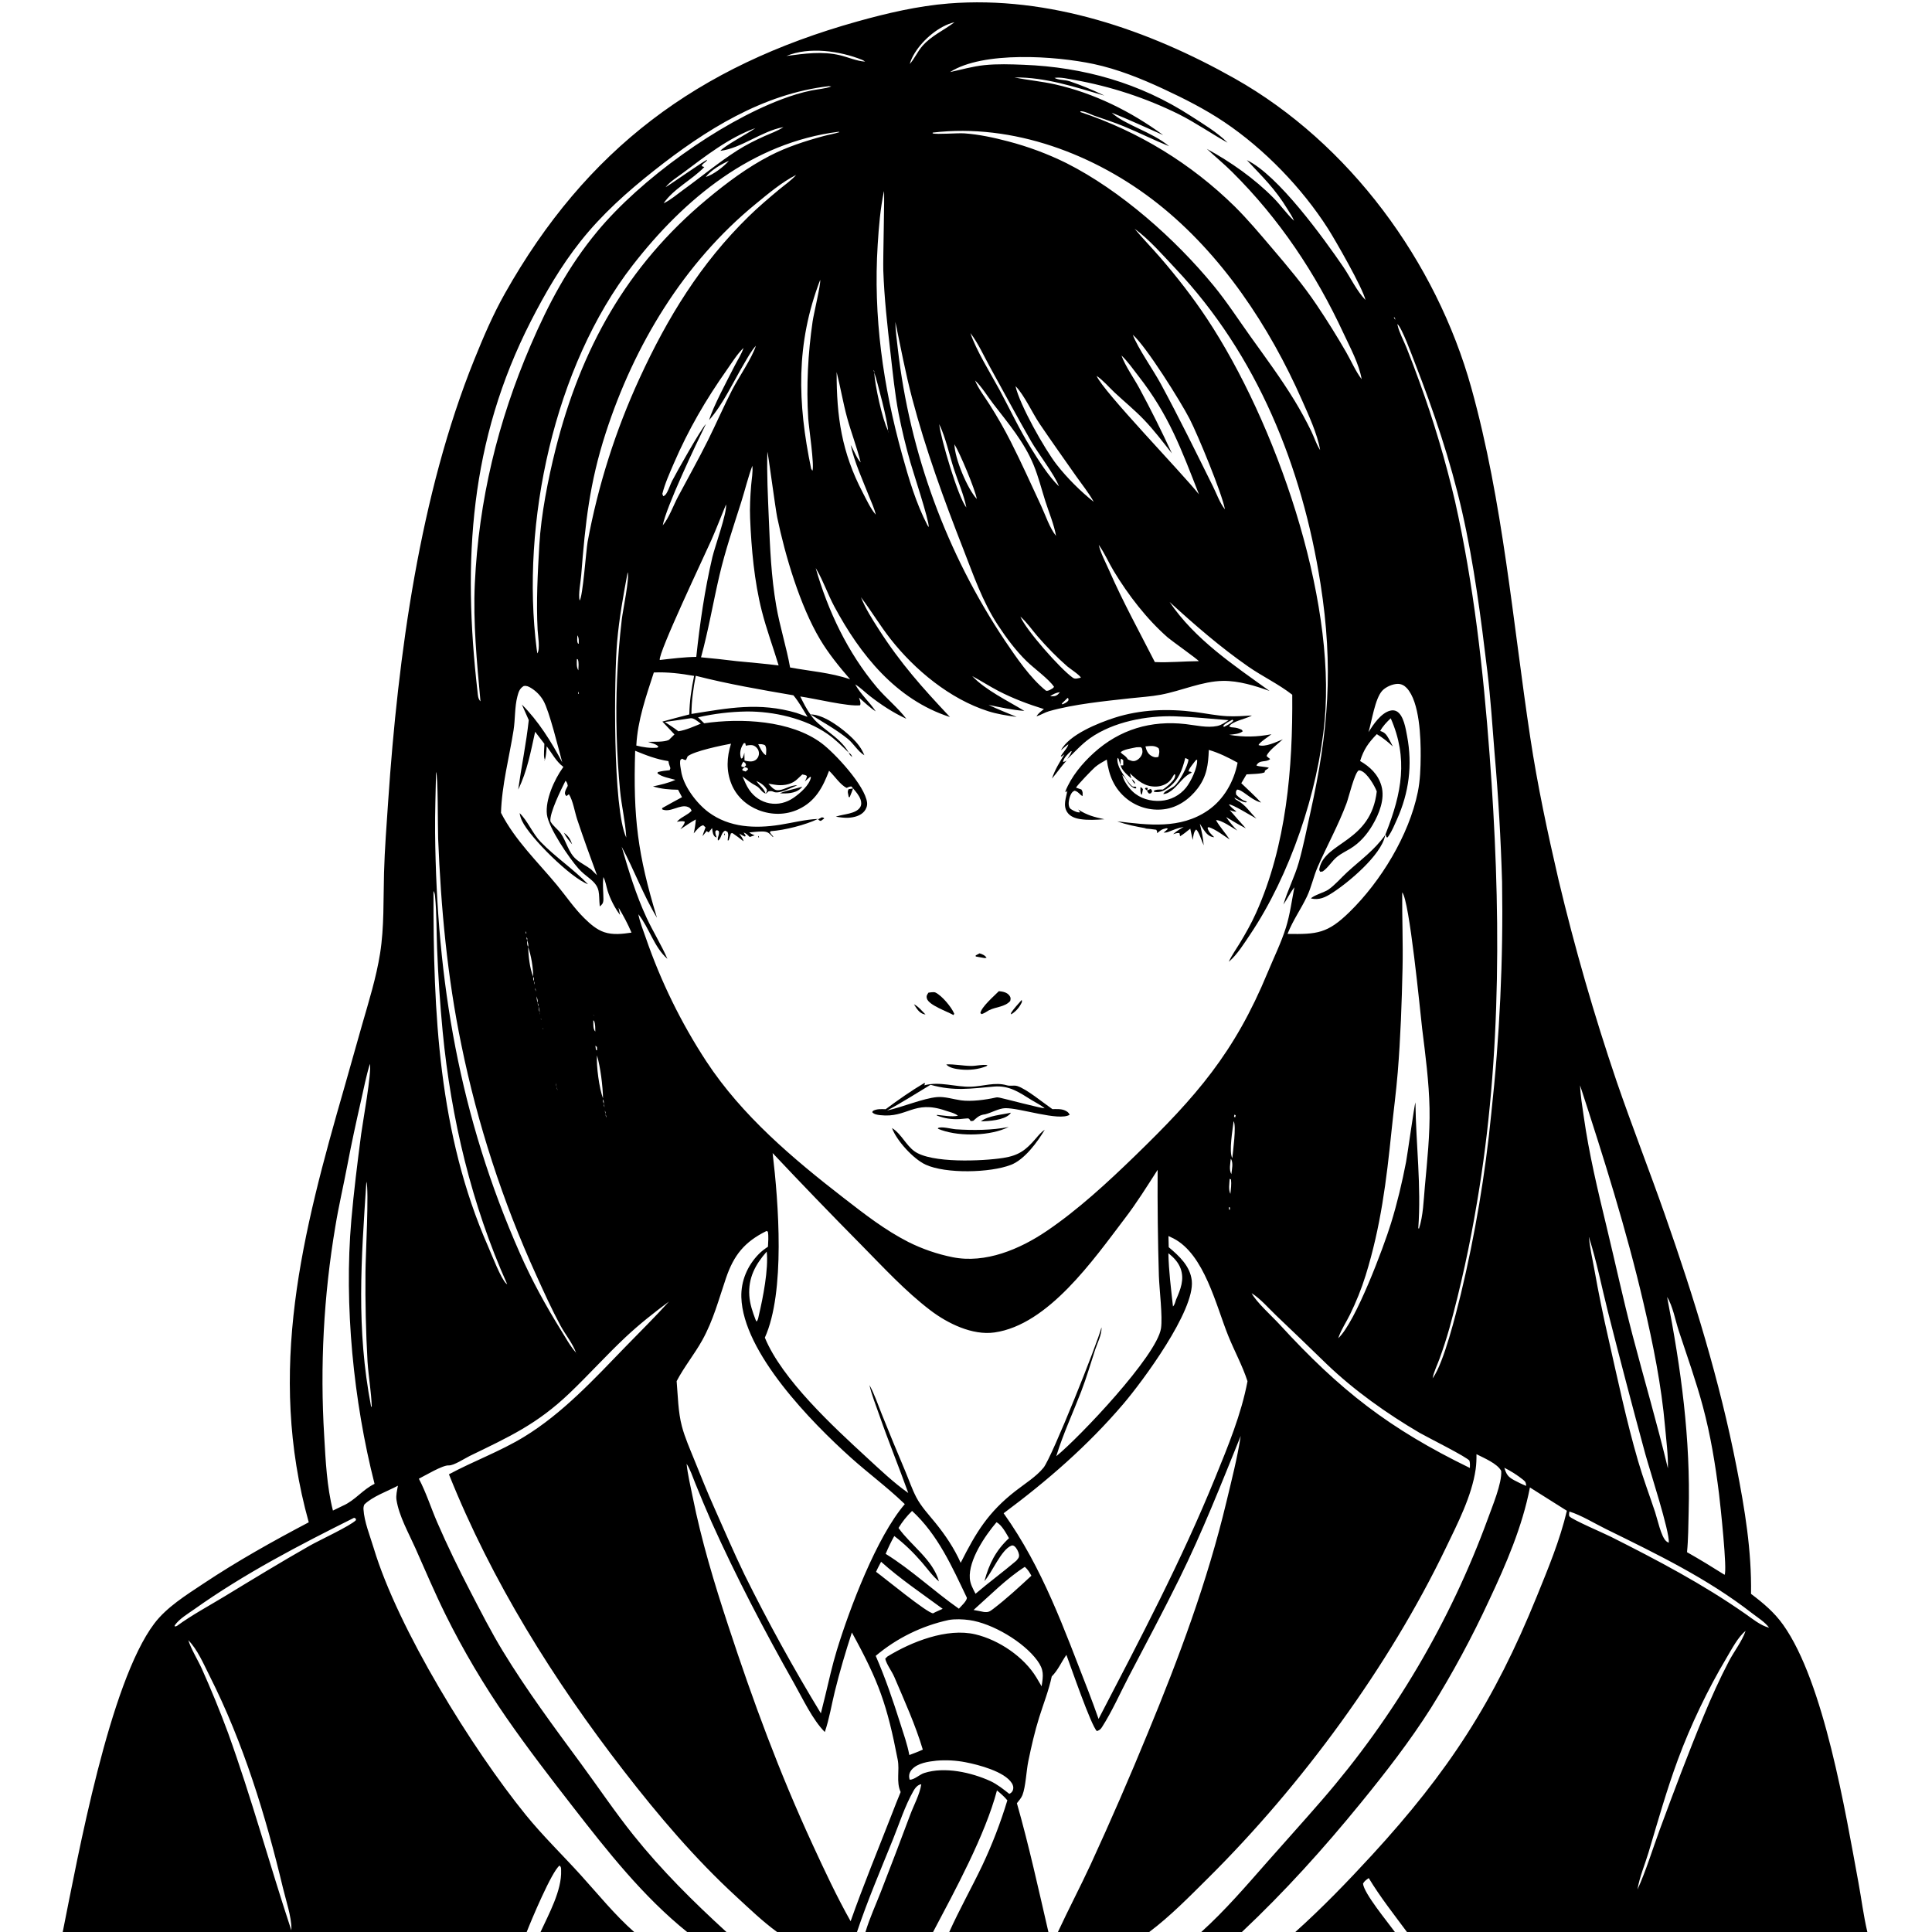 <?xml version="1.0" encoding="utf-8" ?><svg xmlns="http://www.w3.org/2000/svg" xmlns:xlink="http://www.w3.org/1999/xlink" width="1024" height="1024" viewBox="0 0 1024 1024"><path fill="white" d="M0 0L0 1024L1024 1024L1024 0L0 0Z"/><path d="M33.247 1024C41.452 983.054 58.061 891.908 81.771 860.523C88.362 851.799 98.707 845.416 107.714 839.414C125.579 827.508 144.651 816.838 163.642 806.851C141.246 726.511 160.245 653.579 182.652 575.873L191.889 543.231C195.479 530.754 199.39 518.258 201.44 505.407C203.685 491.331 203.14 476.846 203.54 462.63C203.897 449.93 204.891 437.176 205.751 424.5C210.962 347.652 222.488 262.104 251.4 190.552C256.228 178.605 261.232 166.867 267.56 155.625C310.739 78.915 369.779 35.036 454.372 11.388C470.037 7.008 486.562 3.138 502.814 1.848C555.935 -2.371 608.775 15.863 654.423 41.613C715.229 75.914 761.226 138.647 779.837 205.593C796.647 266.059 801.735 329.18 811.094 391.076C814.903 416.263 820.27 441.366 826.018 466.177C834.622 502.309 844.911 538.02 856.851 573.191C864.981 596.845 874.121 620.165 882.41 643.764C897.787 687.546 911.49 731.905 920.404 777.497C924.786 799.904 928.434 821.86 928.081 844.78C934.548 849.658 940.355 854.505 945.102 861.169C966.82 891.658 978.133 960.562 984.992 997.688C986.601 1006.39 987.696 1015.4 989.738 1024L745.719 1024C738.726 1014.57 731.544 1005.48 725.46 995.417C724.228 996.297 723.182 996.963 722.431 998.326C722.816 1003.44 735.632 1018.88 739.315 1024L686.542 1024C700.703 1011.32 714.314 997.224 727.165 983.235C767.691 939.12 791.915 901.862 814.466 846.309C820.581 831.246 826.706 816.602 830.483 800.742L810.893 788.385C806.883 809.043 798.274 829.041 789.351 847.987C780.257 867.688 769.943 886.802 758.469 905.218C747.219 922.957 734.48 939.361 721.225 955.621C701.448 979.883 681.043 1002.5 658.233 1024L636.695 1024C649.412 1012.52 660.505 999.543 671.808 986.71C681.407 975.812 691.162 965.063 700.667 954.078C738.812 910.109 768.617 859.551 788.618 804.886C790.857 798.588 796.154 786.153 795.674 779.612C793.632 775.677 786.387 772.72 782.562 770.755C782.586 773.426 782.51 776.095 782.128 778.742C780.07 793.025 772.496 807.591 766.295 820.496C736.071 883.393 689.84 946.283 640.295 995.445C630.371 1005.29 620.324 1015.59 609.127 1024L560.72 1024C566.342 1011.9 572.56 1000.1 578.161 988.001C588.697 965.079 598.756 941.941 608.333 918.603C624.922 878.477 639.912 838.311 650.032 796.003C652.811 784.384 655.782 772.897 657.61 761.074C647.278 786.551 637.249 812.071 625.071 836.756C616.517 854.093 607.382 871.181 598.421 888.313C593.78 897.185 589.446 907.06 584.044 915.465C583.285 916.646 582.667 917.069 581.369 917.51C578.335 914.8 567.289 882.604 565.212 877.112C562.465 881.023 560.884 885.081 557.441 888.56C555.904 895.863 553.042 903.066 550.807 910.196C548.417 917.821 546.64 925.647 545.026 933.469C543.959 938.644 543.659 947.002 541.907 951.449C541.298 952.995 539.992 954.45 538.98 955.749C545.366 978.159 550.42 1001.3 555.68 1024L503.127 1024C508.5 1012.04 514.965 1000.62 520.605 988.791C525.886 977.609 530.336 966.052 533.917 954.215C532.241 952.202 530.417 950.616 528.41 948.96C522.181 972.629 506.109 1002.12 494.551 1024L458.715 1024C460.888 1016.71 464.264 1009.41 467.025 1002.29C472.251 988.875 477.378 975.42 482.407 961.929C484.298 956.835 487.51 951.042 488.293 945.713C487.83 945.779 487.642 945.777 487.175 946.012C485.747 946.729 484.871 947.958 484.102 949.31C479.618 957.199 476.646 966.598 473.226 975.054C466.7 991.189 459.737 1007.5 454.217 1024L411.872 1024C404.202 1018.41 397.298 1011.74 390.322 1005.32C368.185 984.96 349.085 962.436 330.695 938.695C293.464 890.632 260.576 837.996 237.943 781.413C251.026 774.379 264.832 769.406 277.641 761.629C298.124 749.193 315.081 730.77 331.622 713.691C339.29 705.774 347.203 698.043 354.573 689.846C346.613 695.747 338.751 701.966 331.523 708.753C321.379 718.28 312.043 728.681 301.973 738.308C284.633 754.886 269.933 761.501 248.959 771.691C246.286 772.99 240.456 776.876 237.782 776.699C234.642 776.49 225.174 782.157 222.004 783.753C225.864 791.04 228.418 799.216 231.706 806.802C237.099 819.248 243.139 831.666 249.392 843.705C254.835 854.183 260.309 864.932 266.441 875.012C279.081 895.791 293.49 915.177 307.885 934.73C317.165 947.336 325.969 960.456 335.75 972.667C350.759 991.404 367.348 1007.82 385.02 1024L364.198 1024C340.864 1005.24 321.989 981.24 303.713 957.74C291.586 942.147 279.636 926.621 268.381 910.378C256.501 893.232 245.45 874.591 236.203 855.9C230.44 844.254 225.401 832.344 220.129 820.482C216.584 812.507 211.51 803.636 210.147 794.983C209.768 792.579 210.482 789.826 210.913 787.45C205.413 790.388 197.503 793.105 193.108 797.428C192.726 798.311 192.605 799.024 192.658 799.975C193.024 806.519 196.171 814.206 198.073 820.537C210.926 863.332 250.311 926.991 278.659 961.914C287.699 973.051 298.125 983.149 307.77 993.786C316.935 1003.89 325.898 1015 336.125 1024L286.493 1024C290.854 1014.52 297.812 1001.96 297.404 991.361C297.355 990.095 297.514 989.67 296.569 988.791C292.462 991.843 281.545 1017.85 279.158 1024L33.247 1024ZM506.5 11.5L505.909 11.777C497.716 13.698 489.285 20.955 484.908 27.991C483.728 29.887 482.785 31.763 482.194 33.931L482.002 34.498L482.194 33.931C484.757 31.067 486.335 27.267 488.918 24.334C493.649 18.963 499.949 16.219 505.552 12.048L505.909 11.777L506.5 11.5L507.498 11.002L506.5 11.5ZM416.811 29.665L416.341 29.858L416.811 29.665C426.296 28.423 435.838 27.037 445.294 29.307C449.5 30.317 454.281 32.435 458.524 32.655L459.877 33.214L460.498 33.498L459.877 33.214L458.524 32.655C458.001 32.251 457.498 31.94 456.882 31.695C445.083 26.991 428.89 24.645 416.811 29.665ZM481.5 36L480.787 38.132L480.622 38.637L480.787 38.132L481.5 36L481.997 35.002L481.5 36ZM503.547 38.198L502.772 38.626L501.732 39.13L501.502 39.395L501.732 39.13L502.772 38.626L503.547 38.198C509.657 36.896 515.475 35.174 521.735 34.527C528.641 33.813 535.582 34.066 542.505 34.332C574.303 35.553 604.294 44.03 631.124 61.438C637.651 65.672 645.171 70.089 650.655 75.643C641.926 70.771 633.729 65.034 624.778 60.532C607.236 51.871 588.553 45.744 569.289 42.333C566.005 41.766 562.2 40.79 558.891 41.281C561.029 42.535 564.352 42.224 566.803 43.034C572.839 45.064 578.74 47.473 584.473 50.246L585.319 50.667C569.712 46.137 554.151 40.857 537.715 41.046C544.778 42.5 552.032 43.11 559.066 44.689C579.877 49.36 599.344 59.006 616.491 71.581C607.409 67.633 598.422 63.379 589.22 59.724C595.974 66.113 610.569 69.871 619.638 77.498C611.555 74.223 603.753 70.315 595.697 66.973C590.501 64.818 585.14 63.151 579.843 61.27C577.681 60.502 574.801 58.821 572.536 58.98L572.762 59.441C603.428 69.664 631.353 86.757 654.407 109.417C661.382 116.333 667.74 123.928 674.105 131.402C682.553 141.324 690.713 150.937 697.978 161.784C703.434 169.889 708.605 178.182 713.483 186.648C716.128 191.227 718.513 196.835 721.706 200.987L721.997 201.498L721.706 200.987C720.327 192.831 715.607 184.241 712.121 176.725C697.339 144.856 678.11 116.012 653.097 91.18C648.784 86.898 644.096 83.031 639.637 78.905C652.303 85.801 664.931 94.68 675.073 104.988C678.742 108.718 681.775 113.056 685.528 116.69L685.86 117.005L686.515 117.984L687.152 118.715L687.391 118.998L687.152 118.715L686.515 117.984L685.86 117.005C685.048 114.885 683.58 112.815 682.394 110.861C675.86 100.097 669.251 93.811 660.854 84.87C677.381 92.733 701.53 126.233 711.916 141.38C715.694 146.889 719.083 154.261 723.722 158.98L724.116 159.717L724.637 160.78L724.911 160.998L724.637 160.78L724.116 159.717L723.722 158.98C722.302 152.657 707.735 127.243 703.816 121.111C690.069 99.597 670.124 78.95 648.907 64.702C638.669 57.827 627.675 52.272 616.512 47.079C604.784 41.622 592.382 36.644 579.706 33.934C559.436 29.602 520.939 27.002 503.547 38.198ZM417.5 66.5L415.517 67.214L415.22 67.389C415.071 67.415 414.921 67.439 414.772 67.467C403.618 69.612 392.643 78.655 381.824 79.944C383.655 77.482 396.795 70.479 400.394 67.893C386.468 72.881 373.879 82.747 362.143 91.528C359.181 93.745 355.023 96.307 352.753 99.238L352.398 99.581L351.548 100.181L352.398 99.581L352.753 99.238C356.068 97.276 373.496 84.979 374.839 84.672C374.148 86.255 372.308 86.431 371.904 88.036L373.295 88.547C366.88 95.224 356.964 100.067 351.718 107.757L351.418 108.091L350.813 108.618L350.328 109.085L350.002 109.39L350.328 109.085L350.813 108.618L351.418 108.091L351.718 107.757C355.309 106.1 358.782 103.052 362.001 100.731C371.578 93.829 380.883 86.049 390.815 79.716C395.387 76.801 400.288 74.355 405.23 72.134C408.513 70.658 412.233 69.395 415.22 67.389L415.517 67.214L417.5 66.5L418.366 66.212L417.5 66.5ZM386.756 84.821L386.339 85.247C382.423 86.896 376.6 90.338 374.067 93.803L373.555 93.998L374.067 93.803C378.099 92.608 383.564 88.363 386.339 85.247L386.756 84.821L387.498 84.6L386.756 84.821ZM423.256 91.317L422.806 92.199L421.967 92.704C414.293 96.614 407.17 102.659 400.525 108.097C362.353 139.332 336.102 182.955 321.021 229.571C312.451 256.064 310.198 277.341 308.049 304.874C307.762 308.545 306.42 314.937 307.213 318.304C308.88 316.542 310.645 291.712 311.449 287.196C317 257.267 326.251 228.144 338.987 200.498C353.796 168.316 371.365 139.607 396.803 114.743C401.969 109.693 407.476 105.013 413.026 100.395C415.93 97.978 419.514 95.561 421.967 92.704L422.806 92.199L423.256 91.317L423.998 91.097L423.256 91.317ZM601.086 121.002L601.356 121.225C605.682 126.441 610.441 131.285 614.874 136.409C623.716 146.627 632.17 157.497 639.642 168.759C676.016 223.584 708.163 315.98 702.083 382.054C698.614 419.742 683.717 463.886 662.556 495.369C659.513 499.897 655.749 505.925 651.619 509.477C651.516 509.566 651.404 509.642 651.296 509.725C652.81 506.388 655.133 503.164 657.035 500.026C660.202 494.799 663.221 489.462 665.729 483.882C681.871 447.958 685.234 407.091 684.916 368.22C677.753 362.608 669.079 358.51 661.552 353.274C646.875 343.064 633.072 331.098 619.889 319.042C633.355 338.945 653.745 352.43 672.893 366.225C665.236 363.456 656.435 360.774 648.215 360.887C637.219 361.038 626.074 366.192 615.261 368.21C609.94 369.203 604.407 369.515 599.021 370.113C585.438 371.622 569.187 373.206 556.086 376.927C553.703 377.604 551.711 378.943 549.381 379.689C550.209 378.081 551.912 376.959 553.3 375.828C544.937 373.234 536.82 370.197 529.041 366.147C524.364 363.712 519.946 360.822 515.291 358.343L515.003 358.073L515.291 358.343C522.342 365.783 534.162 371.431 542.926 376.797C536.545 376.324 530.201 374.9 523.944 373.605C528.796 375.933 533.907 377.891 538.869 379.984L538.37 379.915C533.423 379.228 528.52 378.473 523.748 376.956C503.539 370.532 484.82 355.062 471.917 338.572C466.354 331.462 461.757 323.717 456.331 316.547L456 316L455.332 315.24L455.11 314.502L455.332 315.24L456 316L456.331 316.547C458.671 322.494 462.317 328.185 465.763 333.562C477.386 351.701 488.872 364.482 503.486 380.03C474.953 370.875 455.838 346.902 442.166 321.381C438.787 315.073 436.436 308.083 432.848 301.942L432.335 301.079L432.078 300.502L432.335 301.079C438.879 323.953 449.36 345.975 464.699 364.222C469.574 370.021 475.834 375.008 480.37 380.964C473.461 377.799 467.031 373.552 461.034 368.9C458.508 366.941 455.986 364.361 453.266 362.734L453.029 362.508L453.266 362.734C456.143 367.985 460.892 372.053 464.161 377.051C460.803 374.899 458.274 372.289 455.27 369.733L454.899 369.413L454.613 369.002L454.899 369.413L455.27 369.733C455.657 371.015 456.378 372.502 455.895 373.813C449.646 374.592 431.838 370.227 424.153 369.151C425.802 372.431 427.359 375.708 429.561 378.662C433.887 385.83 444.859 389.873 449.869 398.94C446.262 395.401 442.685 391.834 438.512 388.952C426.606 380.73 410.029 377.002 395.725 377.102C387.053 377.237 378.418 378.275 369.961 380.198L373.23 383.355C392.67 380.531 419.107 381.714 435.448 393.914C442.424 399.122 458.519 416.413 459.567 425.391C459.765 427.087 459.138 428.761 458.055 430.056C456.071 432.431 452.651 433.255 449.69 433.425C447.522 433.55 445.167 433.207 443.034 432.859C443.176 432.809 443.318 432.756 443.46 432.707C447.114 431.452 453.633 431.418 455.885 427.877C456.693 426.607 456.577 425.027 456.079 423.674C455.281 421.505 453.639 419.604 452.153 417.874L451.247 416.828C450.155 416.919 449.721 417.129 448.76 417.604C445.39 416.065 442.231 411.104 439.424 408.522C436.128 417.254 432.16 424.763 423.234 428.927C416.511 432.063 408.953 432.053 402.09 429.393C395.673 426.907 390.366 422.09 387.736 415.678C384.82 408.573 385.18 401.377 387.449 394.163C382.662 395.055 367.787 398.098 364.46 400.88L363.617 402.815C362.63 402.807 362.363 402.587 361.529 402.107C360.952 402.536 360.596 402.563 360.496 403.332C360.278 405.021 360.757 406.91 360.995 408.59C362.108 416.468 369.204 425.798 375.536 430.491C386.586 438.68 400.282 439.228 413.393 437.154C420.07 436.098 426.802 434.319 433.564 434.056C426.747 437.269 415.949 440.027 408.467 440.548L408.03 441.143C408.594 441.937 409.124 442.675 409.817 443.361L409.693 443.69C407.557 441.509 406.996 440.705 403.858 440.709C401.627 440.711 399.349 441.008 397.127 441.216C398.028 441.946 398.931 442.285 399.985 442.738L399.476 442.892C398.766 443.113 398.071 443.361 397.372 443.613C396.308 442.618 395.536 441.679 394.132 441.225L393.502 441.121L394.132 441.225L395.222 442.947L394.861 443.409C393.778 442.931 392.808 442.436 391.81 441.799L391.502 441.6L391.81 441.799C392.617 443.006 393.868 444.456 394.086 445.876C392.16 444.381 390.246 442.908 388.214 441.556L387.395 441.689C386.971 442.91 386.577 444.141 386.212 445.38L385.686 445.438C385.745 443.718 386.339 442.465 385.572 440.886L384.331 440.268C382.015 441.356 382.362 444.787 380.511 445.475C380.071 443.56 381.543 442.511 380.967 440.479L380.035 439.98L379.228 440.391C378.978 441.833 379.371 442.496 379.85 443.86C379.055 443.651 378.787 443.462 378.343 442.755C377.684 441.707 377.597 440.104 377.416 438.893L375.57 441.21L374.526 440.499L372.348 443.186C372.749 441.621 373.407 440.05 373.948 438.523L374.47 437.993L373.948 438.523L372.721 437.379C370.635 437.853 369.079 440.177 367.689 441.697C368.262 439.2 368.621 436.884 368.807 434.322C365.977 435.837 363.294 437.777 360.608 439.539C361.512 438.323 362.745 437.057 362.962 435.52C361.469 434.961 360.312 435.359 358.75 435.58C358.981 435.345 359.206 435.105 359.441 434.875C361.562 432.798 364.61 431.885 366.582 429.685C366.096 428.683 365.792 428.186 364.675 427.722C360.509 425.989 355.279 430.978 350.931 428.957L350.964 428.306C354.45 426.34 357.957 424.412 361.485 422.522L359.39 418.581C354.737 418.504 350.557 418.197 346.086 416.82C350.155 415.945 354.182 415.054 357.995 413.335C355.108 412.505 350.728 411.801 348.466 409.877L348.665 409.228C350.772 408.647 352.84 408.434 355.005 408.205L354.955 408.199C355.338 407.101 355.464 407.326 354.988 406.141C354.621 405.228 354.42 404.386 354.269 403.412C347.949 402.46 342.514 400.337 336.645 397.927C335.547 433.482 337.988 452.804 348.195 486.417C341.013 474.571 336.094 461.018 329.488 448.775C333.247 461.601 337.02 474.147 342.646 486.305C346.066 493.696 350.536 500.799 353.741 508.218C346.656 502.03 344.12 491.773 338.345 484.567L338.097 484.035L338.345 484.567C339.095 488.719 340.908 493.019 342.273 497.022C350.208 520.097 360.981 542.096 374.343 562.513C393.258 591.32 420.295 614.137 447.321 635.061C458.276 643.543 469.015 651.938 481.414 658.267C488.838 661.987 496.725 664.701 504.866 666.338C522.275 669.85 540.517 662.092 554.667 652.524C571.302 641.276 587.018 626.747 601.416 612.786C634.053 581.14 654.282 558.062 671.892 515.424C675.134 507.574 679.063 499.659 681.592 491.558C683.707 484.782 684.685 477.255 686.049 470.271C683.838 473.091 682.296 476.439 680.246 479.398C682.441 471.819 686.231 464.724 688.401 457.046C690.839 448.424 692.569 439.539 694.511 430.792C704.139 387.433 706.853 353.724 699.894 309.384C690.159 247.361 666.386 188.243 622.895 142.195C616.301 135.214 609.129 126.897 601.356 121.225L601.086 121.002ZM733.109 157.502L733.331 158.24L734.196 159.22L734.392 159.498L734.196 159.22L733.331 158.24L733.109 157.502ZM735.095 161.002L735.302 161.754L736.291 162.811L736.587 163.787L737.172 164.797L737.637 165.793L738.184 166.78L738.444 166.998L738.184 166.78L737.637 165.793L737.172 164.797L736.587 163.787L736.291 162.811L735.302 161.754L735.095 161.002ZM738.757 167.997C738.887 168.593 739.187 168.987 739.503 169.5L740.207 170.917L740.62 171.744C740.666 171.965 740.71 172.187 740.76 172.407C741.64 176.308 743.943 180.473 745.457 184.215C747.871 190.274 750.182 196.373 752.389 202.511C759.895 223.133 766.165 244.185 771.164 265.554C781.11 309.798 786.153 355.081 789.528 400.244C795.411 478.951 796.175 559.389 782.816 637.439C779.09 659.858 774.217 682.072 768.215 703.992C766.655 709.51 764.885 714.968 762.91 720.352C761.741 723.556 759.927 727.19 759.312 730.516L758.796 731.88L758.377 732.758L757.843 733.809L757.357 734.788L757.003 735.497L757.357 734.788L757.843 733.809L758.377 732.758L758.796 731.88L759.312 730.516C759.362 730.456 759.415 730.399 759.461 730.335C765.34 722.126 771.651 696.428 774.259 685.976C781.818 654.509 787.207 622.559 790.389 590.353C794.876 549.539 796.793 508.483 796.13 467.429C795.475 444.705 794.153 422.005 792.168 399.359C791 384.895 790.088 370.447 788.353 356.033C784.915 327.472 781.301 299.041 774.897 270.96C768.795 244.202 759.864 217.803 749.893 192.263C748.479 188.642 743.044 173.647 740.62 171.744L740.207 170.917L739.503 169.5C739.372 168.565 739.558 168.645 738.757 167.997ZM474.124 170.002L474.552 170.589C474.65 175.302 475.307 180.04 475.838 184.721C482.195 240.142 501.679 293.247 532.672 339.629C538.691 348.499 546.042 359.417 554.455 366.126C555.954 366.253 556.777 365.466 558.061 364.746L558.676 364.059C555.901 359.881 548.132 354.339 544.188 350.503C538.405 344.879 533.232 337.908 528.811 331.158C520.678 318.74 515.954 304.821 510.588 291.102C500.283 264.755 490.635 238.409 483.424 210.999C479.909 197.634 477.395 184.102 474.552 170.589L474.124 170.002ZM599.032 175.502L599.482 176.021L600.207 177.311L600.396 177.436C603.168 184.669 611.246 196.048 615.314 203.571C624.942 221.377 633.867 239.618 642.872 257.746C644.785 261.597 646.553 266.67 649.249 269.966L649.605 270.722L649.997 271.497L649.605 270.722L649.249 269.966C647.657 261.396 634.896 230.532 630.551 222.079C625.777 212.792 607.382 183.404 600.396 177.436L600.207 177.311L599.482 176.021L599.032 175.502ZM403.192 179.249L402.212 180.313L401.902 181.286L401.386 181.615L400.839 182.869L400.644 183.238C398.175 185.964 396.256 189.592 394.376 192.754C388.583 202.499 383.344 214.138 375.857 222.651C377.702 216.019 385.91 200.694 389.449 193.737C391.007 190.673 393.041 187.686 394.073 184.407L394.216 184.271L395.262 183.273L395.482 182.502L395.262 183.273L394.216 184.271L394.073 184.407C390.715 187.665 387.948 192.195 385.253 196.02C374.055 211.913 364.853 227.708 357.157 245.566C354.944 250.701 352.4 256.318 351.058 261.74L351.506 262.991C352.595 262.694 353.111 261.761 353.632 260.793C354.651 258.904 355.277 256.773 356.257 254.85C358.442 250.563 371.523 227.327 374.157 224.727C368.965 235.285 353.068 268.706 351.263 278.472L350.891 279.22L350.524 279.998L350.891 279.22L351.263 278.472C354.594 274.494 356.883 267.931 359.388 263.217C364.665 253.292 370.188 243.472 375.2 233.41C379.608 224.561 383.519 215.466 388.053 206.68C391.553 199.9 398.625 189.725 400.644 183.238L400.839 182.869L401.386 181.615L401.902 181.286L402.212 180.313L403.192 179.249L403.414 178.502L403.192 179.249ZM592.503 185.601L593.275 186.257L593.566 187.305L594.199 188.278L594.389 188.415C596.564 194.319 600.904 200.249 603.929 205.853C609.987 217.079 615.789 228.705 621.128 240.29C616.351 234.236 611.601 227.944 606.255 222.384C601.38 217.312 595.886 212.84 590.753 208.035C587.74 205.215 584.63 201.504 581.227 199.218L581 199L580.517 198.491L579.849 197.577L580.517 198.491L581 199L581.227 199.218C584.678 207.497 626.361 250.501 635.474 262.01C626.049 237.957 619.604 220.059 603.336 199.233C600.531 195.642 597.719 191.514 594.389 188.415L594.199 188.278L593.566 187.305L593.275 186.257L592.503 185.601ZM463.113 196.069C463.031 196.749 463.031 196.319 463.361 197.337C463.649 203.913 467.685 222.566 470.673 228.207C470.764 228.607 470.829 229.131 471 229.5L471.288 230.366L471 229.5C470.968 229.08 470.787 228.614 470.673 228.207C470.521 223.365 465.13 202.821 463.361 197.337C463.451 196.694 463.436 197.124 463.113 196.069ZM515.049 199.002L515.237 199.796L516.262 200.743L516.563 201.132L516.8 201.648C518.57 206.075 521.983 210.41 524.523 214.465C528.545 220.774 532.259 227.275 535.652 233.944C541.352 245.177 546.529 256.695 551.834 268.118C554.141 273.086 556.322 279.818 559.715 284.045C558.692 278.004 555.922 271.526 554.061 265.663C552.047 259.32 550.403 252.715 547.883 246.553C542.853 234.255 534.407 224.392 526.402 213.98C523.314 209.965 520.465 205.118 516.8 201.648L516.563 201.132L516.262 200.743L515.237 199.796L515.049 199.002ZM537.602 203.502L537.824 204.243L538.248 204.661C540.418 214.586 553.783 238.187 560.043 246.224C565.495 253.223 572.737 260.471 579.712 265.989C576.984 261.079 573.336 256.625 570.117 252.027C563.743 242.924 557.274 233.851 551.048 224.648C547.123 218.847 542.891 209.353 538.248 204.661L537.824 204.243L537.602 203.502ZM497.63 224.335L497.808 224.798C498.531 232.228 507.832 263.71 512.191 268.993L512.497 269.498L512.191 268.993C510.837 262.089 507.727 255.226 505.566 248.502C503.071 240.745 501.293 232.132 497.808 224.798L497.63 224.335ZM517.543 226.502L517.666 227.873L518.488 228.498L517.666 227.873L517.543 226.502ZM519.003 230.502L519.5 231.5L520.22 233.63L520.5 234.5L521.221 236.629L521.5 237.5L522.22 239.63L522.5 240.5L522.788 241.366L522.5 240.5L522.22 239.63L521.5 237.5L521.221 236.629L520.5 234.5L520.22 233.63L519.5 231.5L519.003 230.502ZM581.103 234.502L581.334 235.249L582.213 235.627L582.634 236.793L582.938 236.998L582.634 236.793L582.213 235.627L581.334 235.249L581.103 234.502ZM450.88 235.837C452.54 238.566 454.057 242.913 456.165 245.083C454.222 237.131 451.192 229.419 449.023 221.507C446.817 213.457 445.479 205.247 443.434 197.179C443.375 220.885 446.133 239.746 457.246 261.022C459.159 264.684 461.455 269.678 464.172 272.782L464.432 272.998L464.172 272.782C463.48 269.582 461.914 266.346 460.716 263.298C457.303 254.622 452.827 244.92 450.88 235.837ZM494.36 70.279L494.307 70.678C496.444 71.383 507.491 70.418 511.23 70.69C518.953 71.251 526.755 72.936 534.241 74.905C544.931 77.69 555.309 81.559 565.213 86.45C593.96 100.96 622.863 126.573 643.234 151.389C650.323 160.024 656.378 169.411 662.873 178.487C670.86 189.65 679.059 200.697 686.209 212.429C689.386 217.66 692.319 223.037 694.996 228.541C696.454 231.564 697.549 235.002 699.277 237.859L699.694 238.534L700.217 239.864L700.447 240.498L700.217 239.864L699.694 238.534C698.254 229.968 693.637 220.173 690.129 212.204C672.889 173.043 647.478 134.656 613.621 107.894C580.581 81.778 536.833 65.21 494.36 70.279ZM430.626 251.002L430.873 251.748L431.378 251.998L430.873 251.748L430.626 251.002ZM514.341 176.528C517.336 185.663 525.177 198.102 529.87 206.826C535.312 216.942 540.253 227.509 546.296 237.273C550.259 243.677 555.897 252.678 561.268 257.764L561.587 258.089L562.107 258.697L562.497 259.416L562.107 258.697L561.587 258.089L561.268 257.764C559.06 251.684 550.219 240.344 546.536 233.931C539.057 220.913 531.957 207.628 524.681 194.491C521.419 188.602 518.422 181.816 514.341 176.528ZM505.884 235.486C505.928 242.873 512.822 259.232 517.734 264.474L517.997 264.998L517.734 264.474C516.738 259.111 508.834 240.288 505.884 235.486ZM512.503 270.002L513.333 270.63L513.452 271.998L513.333 270.63L512.503 270.002ZM582.107 288.502L582.367 288.8C583.394 293.278 586.039 298.132 587.89 302.355C595.21 319.061 603.826 334.698 612.091 350.905C619.798 351.272 627.647 350.467 635.383 350.423C635.233 349.738 620.887 339.591 618.984 337.928C607.854 328.204 597.947 315.328 590.299 302.651C587.639 298.241 585.559 293.369 582.619 289.152C582.536 289.034 582.451 288.917 582.367 288.8L582.107 288.502ZM539.851 325.564L540.514 326.5L540.826 326.808C543.687 333.77 562.016 354.608 568.677 359.25C569.928 360.121 571.435 359.44 572.847 359.194C572.672 358.054 566.845 354.201 565.725 353.229C560.143 348.381 554.697 342.78 549.868 337.188C546.928 333.784 544.214 329.748 540.826 326.808L540.514 326.5L539.851 325.564ZM556.603 369.026L556.503 369.498L556.603 369.026C557.277 369.032 558.098 369.085 558.774 368.969C560.323 368.701 560.844 368.002 561.772 366.861C559.822 367.125 558.176 367.876 556.603 369.026ZM731.541 387.445L731.05 387.929L731.541 387.445C733.941 388.117 734.84 389.368 736.063 391.514C736.833 392.865 737.536 394.259 738.239 395.645C735.514 393.11 732.938 391.038 729.734 389.115C725.217 393.781 722.821 397.171 720.887 403.355C726.152 406.397 730.462 410.468 732.184 416.516C734.162 423.458 730.984 431.327 727.478 437.296C724.51 442.348 720.696 446.75 715.66 449.812C713.388 451.194 710.789 452.438 708.718 454.1C705.862 456.391 704.136 459.726 701.085 461.871L699.768 462.091C699.094 461.056 699.153 461.038 699.424 459.884C702.632 446.203 726.621 446.241 729.715 419.472C728.544 416.434 724.705 409.751 721.32 408.523C720.702 408.298 720.67 408.337 720.108 408.333C717.917 409.754 714.855 422.64 713.712 425.709C709.413 437.254 703.375 448.162 698.425 459.439C696.187 464.538 695.109 470.144 692.709 475.172C689.361 482.189 685.464 487.385 682.408 494.996C698.136 495.253 703.641 494.738 715.226 483.424C731.881 467.159 746.787 442.711 751.469 419.797C752.73 413.628 752.943 407.041 752.988 400.75C753.055 391.333 752.502 372.019 745.589 364.657C744.333 363.319 742.767 362.475 740.889 362.471C738.173 362.465 734.497 364.069 732.638 366.07C728.741 370.264 727.1 382.313 725.317 388.059C727.853 384.048 731.922 377.949 736.757 376.687C737.94 376.378 739.12 376.403 740.228 376.991C743.969 378.973 745.084 386.361 745.795 390.144C748.683 405.514 746.8 420.113 740.414 434.319C739.114 437.211 737.814 440.404 736.034 443.03C735.717 443.498 735.583 443.606 735.227 443.961C734.576 443.284 734.824 443.7 734.568 442.668L734.189 442.551C734.356 442.14 734.521 441.727 734.683 441.314C742.916 420.344 746.453 401.99 737.114 380.706C735.052 382.652 732.851 384.917 731.541 387.445ZM395.309 395.238L395.019 393.913L394.287 393.85C392.899 395.673 392.061 398.178 392.42 400.498C392.542 401.283 392.597 401.372 392.821 402.045L393.524 401.836C393.978 400.852 394.316 400.001 394.532 398.938C394.569 400.331 394.597 401.724 394.615 403.118C396.494 403.55 398.538 403.996 400.305 402.923C401.35 402.289 402.028 401.167 402.21 399.973C402.404 398.694 402.032 397.314 401.125 396.373C400.054 395.261 399.171 394.85 397.644 394.911C396.852 394.943 396.081 395.057 395.309 395.238ZM400.065 413.002L400.282 413.753L400.87 413.906L401.423 414.654C403.048 416.819 404.925 417.905 405.782 420.625C404.858 420.214 404.337 419.913 403.651 419.142C402.66 418.028 401.985 417.12 400.627 416.431C398.062 415.128 395.83 413.265 393.539 411.532C394.585 413.924 395.589 416.436 397.074 418.593C399.664 422.354 403.401 424.948 407.912 425.767C412.434 426.588 416.85 425.438 420.605 422.847C424.019 420.492 429.102 416.108 429.825 411.92L429.414 411.716L426.572 414.181C427.145 413.127 427.538 412.493 427.682 411.271C426.859 410.726 426.199 410.626 425.233 410.475C424.022 411.517 422.94 412.741 421.69 413.722C418.681 416.081 414.331 416.534 410.67 415.913L407.264 415.369L407.067 415.119L407.264 415.369C408.333 416.55 410.098 418.638 411.726 418.81C415.153 419.171 418.752 415.993 422.565 416.236C419.583 417.355 413.065 420.96 410.151 419.75C409.992 419.684 409.841 419.6 409.681 419.534C408.903 419.214 408.206 419.317 407.385 419.374C406.986 419.734 406.633 420.151 406.197 420.466C406.077 420.552 405.92 420.572 405.782 420.625C406.409 419.726 406.48 419.64 406.489 418.552C405.132 416.259 403.25 415.013 400.87 413.906L400.282 413.753L400.065 413.002ZM331.625 443.502L331.861 444.243L332.376 444.498L331.861 444.243L331.625 443.502ZM317.892 480.411C317.151 473.435 318.656 470.552 312.639 465.718C310.549 464.039 308.467 462.441 306.671 460.436C301.707 454.894 290.71 438.724 289.87 431.674C288.947 423.927 293.839 413.147 298.252 406.989C298.371 406.822 298.486 406.653 298.604 406.485C294.742 403.594 292.611 399.328 289.771 395.538C289.577 398.177 289.46 400.734 288.683 403.281L288.571 402.744L288.853 402.758C288.734 402.447 288.564 402.151 288.496 401.825C288.072 399.821 288.552 396.336 288.519 394.203L283.636 387.855C281.304 398.378 279.451 408.741 274.644 418.488C276.388 406.228 278.915 393.967 280.258 381.671L276.602 373.419C285.232 381.975 292.354 393.321 297.999 404.074C296.042 396.898 291.149 376.823 288.023 371.4C286.434 368.62 284.163 366.291 281.426 364.63C280.123 363.842 279.126 363.348 277.572 363.613C275.434 364.907 274.86 366.696 274.252 369.007C272.712 374.857 273.134 381.133 272.188 387.091C269.892 401.551 265.966 416.123 265.539 430.817C273.019 445.411 284.79 456.569 295.128 469.035C299.964 474.867 304.291 481.352 309.698 486.662C312.718 489.627 316.147 492.694 320.217 494.064C324.894 495.638 329.93 495.007 334.714 494.304C332.793 489.785 330.388 485.232 327.827 481.039L327.502 480.502L327.827 481.039L328.657 484.946C325.972 481.486 323.373 476.386 322.064 472.167C321.311 469.741 321.003 467.112 319.812 464.857C319.3 469.061 319.807 472.458 319.824 476.548C319.831 478.075 319.575 478.953 318.435 479.97C318.261 480.125 318.073 480.264 317.892 480.411ZM279.115 496.675C279.012 497.439 279.122 497.636 279.395 498.333C279.394 499.672 279.264 500.61 279.882 501.834C280.157 506.749 280.697 513.117 282.622 517.67C282.56 518.738 282.546 518.982 283 520C282.982 520.822 283.075 521.096 283.366 521.838C283.409 521.176 283.181 520.631 283 520C283.086 519.021 283.043 518.561 282.622 517.67C282.547 512.691 281.557 506.508 279.882 501.834C280.251 500.587 279.766 499.524 279.395 498.333C279.564 497.23 279.626 497.787 279.115 496.675ZM283.634 523.664C283.615 524.318 283.828 524.874 284 525.5L284.38 526.497L284 525.5C284.025 524.67 283.932 524.411 283.634 523.664ZM284.122 527.503L284.354 528.072C284.468 529.328 284.513 530.317 285 531.5C285.061 532.177 284.999 532.762 285.39 533.335C285.517 534.467 285.593 535.425 286 536.5C285.999 536.967 286.195 537.402 286.335 537.845L286 536.5C286.009 535.304 285.745 534.461 285.39 533.335C285.448 532.593 285.247 532.19 285 531.5C285.077 530.116 284.819 529.344 284.354 528.072L284.122 527.503ZM316.239 558.845L316.408 559.331C316.012 564.976 317.59 576.891 319.624 582.178C319.471 575.517 318.261 565.658 316.408 559.331L316.239 558.845ZM294.212 573.134L294.5 574C294.629 574.71 294.726 575.329 295 576C295.144 576.675 295.244 577.358 295.5 578L295.788 578.866L295.5 578C295.414 577.278 295.222 576.69 295 576C294.914 575.278 294.722 574.69 294.5 574L294.212 573.134ZM837.126 575.003L837.476 575.262C837.667 580.735 838.635 586.239 839.399 591.661C842.198 611.505 846.82 630.774 851.527 650.23C856.139 669.292 860.265 688.488 865.228 707.463C871.405 731.078 878.34 754.487 884.014 778.244L884.374 778.497L884.014 778.244C884.197 771.038 883.155 763.528 882.527 756.339C880.589 734.191 876.2 712.621 871.168 690.992C862.016 651.659 849.984 613.621 837.476 575.262L837.126 575.003ZM296.212 580.634L296.5 581.5L296.788 582.366L296.5 581.5L296.212 580.634ZM297.212 584.134L297.5 585L297.788 585.866L297.5 585L297.212 584.134ZM319.611 582.671C319.495 583.656 319.688 584.079 320 585C319.981 585.824 320.074 586.094 320.366 586.837C320.385 586.183 320.172 585.627 320 585C320.079 584.023 320.031 583.558 319.611 582.671ZM320.634 588.663C320.601 589.321 320.823 589.871 321 590.5C320.979 591.325 321.072 591.593 321.366 592.337C321.388 591.682 321.173 591.127 321 590.5C321.019 589.677 320.925 589.405 320.634 588.663ZM268.528 681.003L268.659 682.348L269.85 683.272L270.081 684.285L270.405 684.497L270.081 684.285L269.85 683.272L268.659 682.348L268.528 681.003ZM662.002 684.003L662.5 684.5L663.187 685.188L663.384 685.411C665.877 690.177 674.245 697.656 678.217 701.989C710.326 737.01 736.276 757.211 779.074 778.056C779.102 776.778 779.192 775.52 778.854 774.272C778.425 772.69 755.812 761.422 752.405 759.421C735.043 749.222 717.869 737.047 703.29 723.089C694.369 714.399 685.391 705.766 676.359 697.191C672.348 693.362 668.058 688.316 663.384 685.411L663.187 685.188L662.5 684.5L662.002 684.003ZM709.306 709.293L708.911 709.578L708.386 710.756L708.124 710.973L708.386 710.756L708.911 709.578L709.306 709.293C718.546 700.702 733.322 661.107 737.247 648.407C740.513 637.839 743.157 626.736 745.245 615.866C745.912 612.397 749.747 584.986 750.211 584.266C750.467 606.627 753.378 628.61 751.719 650.991L752.089 651.194C754.344 644.326 754.544 636.151 755.196 628.983C756.444 615.25 757.949 601.229 757.68 587.438C757.408 573.534 755.478 558.946 753.764 545.129C752.707 535.895 747.016 476.846 743.195 472.989C743.097 486.402 743.674 499.811 743.376 513.255C742.971 531.548 742.319 550.062 740.837 568.301C740.002 578.58 738.62 588.831 737.568 599.092C734.824 625.873 731.852 650.133 723.806 676.03C721.617 683.075 718.749 690.155 715.5 696.777C713.627 700.596 711.029 704.466 709.6 708.446C709.499 708.727 709.404 709.01 709.306 709.293ZM231.116 409.159C230.928 419.913 230.498 430.616 230.608 441.38C231.415 520.26 243.558 591.823 275.618 664.397C281.903 678.626 289.201 691.946 297.407 705.154C299.846 709.08 302.236 713.531 305.32 716.973L306 718L306.629 718.735L307.174 719.726L307.402 719.962L307.174 719.726L306.629 718.735L306 718C305.851 717.644 305.542 717.29 305.32 716.973C303.456 711.875 299.607 707.326 297.03 702.533C292.38 693.881 288.267 684.813 284.221 675.863C266.434 636.803 253.12 595.857 244.535 553.805C237.045 517.699 233.704 481.112 232.218 444.307C231.996 438.79 232.226 410.886 231.116 409.159ZM460.82 734.097C463.457 738.827 465.235 744.278 467.265 749.298C471.329 759.461 475.497 769.583 479.769 779.661C481.707 784.273 483.351 789.172 485.664 793.605C488.251 798.566 492.289 802.826 495.792 807.151C501.079 813.68 505.756 820.628 509.183 828.329C517.359 812.106 523.761 801.511 538.312 790.191C543.093 786.472 549.284 782.607 553.087 777.913C557.551 772.403 581.789 711.676 583.794 703.539C584.109 707.168 581.596 711.869 580.471 715.306C578.037 722.742 575.851 730.268 573.031 737.573C568.656 748.908 563.391 760.218 559.839 771.83C572.136 761.81 613.19 718.569 615.357 704.043C616.28 697.862 614.477 683.355 614.237 676.39C613.675 657.612 613.453 638.825 613.569 620.039C607.942 628.787 602.42 637.68 596.083 645.938C579.521 667.721 555.588 702.183 527.099 706.231C515.356 707.9 502.223 701.427 493.105 694.477C479.815 684.348 468.25 671.754 456.541 659.885C440.663 643.833 424.984 627.585 409.508 611.145C412.627 637.338 416.299 684.768 405.389 708.98C414.478 731.107 441.731 756.227 459.387 772.478C466.37 778.906 473.642 785.846 481.402 791.321C476.413 777.404 470.808 763.745 465.953 749.767C464.176 744.65 462.013 739.371 460.82 734.097ZM497.667 838.176C494.254 835.338 491.484 831.385 488.58 828.021C484.303 823.064 479.241 818.078 473.986 814.136C472.251 817.222 470.786 820.312 469.42 823.578C483.075 832.025 495.039 843.412 508.228 852.643C509.427 851.253 512.485 848.566 512.465 846.84C504.598 830.383 497.132 813.445 483.417 800.824C480.612 803.582 478.261 806.479 476.237 809.861C482.835 819.161 494.429 826.621 497.667 838.176ZM925.681 864.241L925.198 864.411C921.115 867.697 917.783 874.214 915.062 878.778C905.216 895.292 896.045 914.456 889.371 932.49C883.366 948.716 878.705 965.291 873.757 981.849C871.897 988.074 868.869 995.135 867.903 1001.5C872.541 991.243 875.85 980.191 879.75 969.62C887.181 949.478 894.799 929.215 903.014 909.382C907.072 899.586 911.478 889.771 916.41 880.383C919.102 875.259 923.364 869.833 925.198 864.411L925.681 864.241L925.9 863.503L925.681 864.241ZM99.116 868.503L99.5 869L99.808 869.345C101.39 874.322 104.777 879.61 106.963 884.45C111.971 895.608 116.602 906.932 120.849 918.401C133.316 952.881 142.882 988.332 154.417 1023.11C154.427 1022.81 154.444 1022.52 154.447 1022.22C154.497 1015.86 151.551 1007.25 150.038 1000.92C140.753 962.095 129.04 923.811 111.004 888.082C107.9 881.934 104.682 874.27 99.808 869.345L99.5 869L99.116 868.503ZM508.139 10.75L508.745 10.75L508.139 10.75ZM415.132 30.25L415.745 30.25L415.132 30.25ZM461.135 33.75L461.745 33.75L461.135 33.75ZM500.634 39.75L501.245 39.75L500.634 39.75ZM439.384 45.664C404.302 49.683 373.745 68.979 346.648 90.426C332.316 101.769 319.067 113.576 307.666 127.94C297.354 140.933 288.884 155.511 281.353 170.258C249.009 233.603 245.105 296.941 253.093 366.582C253.312 368.493 253.276 370.253 254.663 371.727C252.778 351.173 250.695 329.938 251.669 309.273C253.756 265.049 263.794 223.593 281.256 182.989C290.752 160.909 301.247 141.121 316.69 122.538C339.61 94.961 380.822 65.284 414.334 52.617C419.486 50.669 424.621 49.07 430.023 47.958C433.407 47.262 437.408 47.035 440.606 45.823L439.384 45.664ZM569.635 58.25L570.245 58.25L569.635 58.25ZM571.38 58.75L572.245 58.75L571.38 58.75ZM589.643 60.25L590.245 60.25L589.643 60.25ZM444.513 69.827C398.738 75.571 362.667 105.329 335.263 140.671C293.706 194.264 275.953 277.398 284.447 343.973C284.547 344.757 284.643 345.537 284.795 346.313C286.368 344.083 285.101 336.72 284.949 333.83C284.164 318.856 284.992 303.805 285.853 288.85C286.776 272.824 290.483 253.936 294.404 238.346C307.824 184.981 332.136 141.011 374.741 105.574C385.136 96.927 396.232 88.598 408.296 82.413C417.066 77.917 426.664 74.8 436.163 72.211C439.048 71.424 442.055 70.951 444.897 70.052L444.513 69.827ZM468.521 101.313C466.558 110.653 465.791 120.232 465.192 129.741C462.802 167.651 468 204.462 478.144 240.956C481.702 253.757 485.439 266.562 491.577 278.414L492.252 279.378C492.518 275.925 483.782 249.603 482.503 245.003C480.058 236.448 477.975 227.792 476.261 219.061C474.257 208.502 473.21 197.774 471.985 187.103C470.307 172.48 468.667 157.983 468.161 143.258C467.975 137.84 468.907 102.191 468.521 101.313ZM434.709 148.347C421.698 182.296 422.68 213.465 429.914 248.384L430.587 249.524C431.762 246.99 428.667 226.306 428.383 221.801C427.308 204.757 428.257 187.247 430.704 170.36C431.295 166.283 435.145 150.378 434.709 148.347ZM730.717 153.25L731.103 153.25L730.717 153.25ZM732.134 155.75L732.551 155.75L732.134 155.75ZM732.715 156.75L733.12 156.75L732.715 156.75ZM734.686 160.25L735.124 160.25L734.686 160.25ZM513.608 175.25L514.084 175.25L513.608 175.25ZM514.136 176.25L514.578 176.25L514.136 176.25ZM404.242 176.75L404.745 176.75L404.242 176.75ZM403.694 177.75L404.147 177.75L403.694 177.75ZM722.233 202.25L722.62 202.25L722.233 202.25ZM576.644 227.75L577.085 227.75L576.644 227.75ZM518.664 229.457L519.245 229.75L518.664 229.457ZM577.667 229.25L578.112 229.25L577.667 229.25ZM578.669 230.75L579.085 230.75L578.669 230.75ZM579.647 232.25L580.101 232.25L579.647 232.25ZM580.609 233.75L581.086 233.75L580.609 233.75ZM573.723 235.25L574.107 235.25L573.723 235.25ZM583.7 238.25L584.21 238.25L583.7 238.25ZM575.692 238.75L576.08 238.75L575.692 238.75ZM406.723 239.432C406.374 251.317 407.004 263.03 407.484 274.896C408.112 290.405 408.762 305.658 411.4 320.98C413.322 332.147 416.86 343.046 418.765 353.779C429.426 355.749 440.242 356.492 450.577 360.035C444.822 353.407 439.084 346.348 434.598 338.795C424.021 320.99 416.19 294.617 411.951 274.313C410.984 269.677 407.064 239.765 406.723 239.432ZM577.133 241.25L577.541 241.25L577.133 241.25ZM577.731 242.25L578.166 242.25L577.731 242.25ZM456.671 246.75L457.212 246.75L456.671 246.75ZM398.757 246.866C396.434 253.112 394.892 259.68 392.88 266.039C388.806 278.912 384.449 291.637 381.361 304.8C377.965 319.276 375.507 334.053 371.56 348.384C377.844 348.957 384.118 349.634 390.38 350.414C397.812 351.145 405.28 351.758 412.689 352.691C409.77 343.006 406.228 333.53 403.743 323.715C399.785 308.084 398.238 290.835 397.576 274.721C397.336 268.892 397.662 263.08 398.122 257.27C398.381 253.99 399.147 250.112 398.757 246.866ZM518.241 265.75L518.681 265.75L518.241 265.75ZM384.81 267.374C382.227 273.592 379.827 279.915 377.113 286.074C373.633 293.97 348.725 346.321 349.687 349.812C356.128 349.087 362.553 348.26 369.042 348.165C370.954 330.334 373.475 312.762 377.58 295.292C378.901 289.667 385.439 271.726 384.81 267.374ZM464.607 273.75L465.078 273.75L464.607 273.75ZM465.104 274.75L465.565 274.75L465.104 274.75ZM465.615 275.75L466.054 275.75L465.615 275.75ZM492.678 280.25L493.119 280.25L492.678 280.25ZM350.245 280.75L350.745 280.75L350.245 280.75ZM559.65 284.25L560.213 284.25L559.65 284.25ZM333.089 302.75L333.501 302.75L333.089 302.75ZM332.674 303.304C330.364 315.615 328.16 327.749 327.082 340.245C325.485 358.753 324.676 428.632 331.921 443.921C331.914 443.764 331.909 443.607 331.9 443.45C331.445 435.271 329.402 427.059 328.628 418.857C326.845 399.964 326.214 379.164 327.036 360.213C327.469 349.446 328.323 338.701 329.595 328.001C330.162 323.465 333.736 306.232 332.674 303.304ZM454.721 313.75L455.105 313.75L454.721 313.75ZM306.015 336.723C305.996 338.004 305.654 340.126 306.393 341.118L306.745 341.201C306.752 339.592 306.942 338.122 306.015 336.723ZM306.142 346.476L306.61 346.75L306.142 346.476ZM305.755 349.296C305.725 351.356 305.419 353.465 306.536 355.292C306.566 353.466 306.931 351.086 306.22 349.413L305.755 349.296ZM346.54 356.427C342.445 369.088 337.951 381.737 337.259 395.155C340.874 396.079 344.559 396.606 348.298 396.305L349.015 395.738C347.732 394.261 345.293 393.905 343.52 393.202C346.429 393.064 352.082 393.442 354.564 392.132L357.484 389.254L351.078 382.463C355.824 381.198 360.573 379.827 365.344 378.666C365.482 371.626 366.454 365.124 367.891 358.241C360.782 356.975 353.775 356.118 346.54 356.427ZM368.756 358.186C367.448 364.836 366.521 371.616 366.477 378.406C386.204 375.259 402.263 372.056 422.122 377.84L428.013 379.953C425.656 376.092 423.421 372.001 420.516 368.524C403.111 365.536 385.889 362.565 368.756 358.186ZM306.413 366.754L306.449 367.684L306.833 367.818L306.671 366.86L306.413 366.754ZM565.887 369.884L562.812 372.865L563.067 373.351C564.335 372.75 565.614 372.34 566.35 371.073C566.148 370.019 566.403 370.359 565.887 369.884ZM557.55 370.94L558.01 371.14L557.686 370.888L557.55 370.94ZM560.12 372.943L560.654 373.134L560.12 372.943ZM307.082 376.969L307.502 377.25L307.082 376.969ZM366.048 380.679C361.499 381.385 356.943 382.047 352.38 382.664C354.819 384.246 357.254 385.804 359.553 387.589C363.662 386.949 367.619 385.109 371.454 383.547C370.016 382.557 367.85 380.47 366.048 380.679ZM401.869 394.419C402.917 396.368 403.977 399.207 405.967 400.292C406.065 398.577 406.447 396.55 405.51 395.046C404.317 394.32 403.213 394.421 401.869 394.419ZM394.065 403.664C393.446 404.654 392.798 405.155 393.026 406.342L394.447 406.634L395.431 405.6C395.198 404.372 394.966 404.447 394.065 403.664ZM394.773 406.611L393.493 407.616L393.518 408.34L395.218 408.928L396.473 407.814L396.199 407.073L394.773 406.611ZM396.146 411.75L396.745 411.75L396.146 411.75ZM299.751 413.802C297.575 418.096 291.138 431.003 291.736 435.332C293.122 437.913 295.607 439.384 297.263 441.766C300.25 446.064 301.275 451.849 305.314 455.371C307.752 457.497 310.79 458.869 313.347 460.839L316.419 463.893C312.806 454.089 309.201 444.178 305.908 434.265C304.615 430.374 303.692 424.31 301.534 420.958L300.228 421.961C299.535 421.172 299.269 420.875 299.489 419.766C299.693 418.735 300.457 417.483 300.917 416.523C300.743 415.282 300.561 414.763 299.751 413.802ZM369.783 435.226L370.107 435.586L369.92 435.194L369.783 435.226ZM329.756 449.75L330.245 449.75L329.756 449.75ZM229.755 472.226C229.63 536.617 232.365 600.791 258.75 660.761C260.596 664.957 265.612 678.022 268.337 680.348C268.491 680.479 268.665 680.585 268.83 680.703C249.989 638.707 239.053 592.629 234.634 546.85C233.221 532.211 232.248 517.339 231.668 502.643C231.307 493.493 231.473 484.062 230.584 474.973C230.481 473.914 230.297 473.156 229.755 472.226ZM327.206 479.75L327.548 479.75L327.206 479.75ZM278.278 491.75L278.745 491.75L278.278 491.75ZM278.465 493.754L278.705 494.72L279.02 494.819L278.72 493.859L278.465 493.754ZM713.589 530.25L714 530.25L713.589 530.25ZM314.278 535.75L314.745 535.75L314.278 535.75ZM314.476 537.732C314.589 537.972 314.606 538.327 314.849 538.436L314.476 537.732ZM286.553 539.742C286.911 540.415 286.662 540.306 287.015 540.415L286.553 539.742ZM314.459 540.75C314.509 542.52 314.218 545.496 315.521 546.75C315.484 544.859 315.583 542.972 314.915 541.177L314.459 540.75ZM287.089 541.75L287.501 541.75L287.089 541.75ZM287.278 543.25L287.745 543.25L287.278 543.25ZM287.559 544.753C287.915 545.419 287.668 545.311 288.018 545.419L287.559 544.753ZM315.323 548.969L315.745 549.25L315.323 548.969ZM315.581 550.968L316.002 551.25L315.581 550.968ZM315.58 554.273L315.84 556.41L316.431 556.72L316.395 554.983C316.133 554.736 315.921 554.389 315.58 554.273ZM196.063 563.859C194.082 570.235 192.835 576.816 191.357 583.322C188.772 594.698 186.294 606.027 184.123 617.491C182.062 628.371 179.514 639.162 177.732 650.095C171.544 686.812 169.568 724.116 171.841 761.282C172.584 774.16 173.246 788.078 176.461 800.63L181.84 798.022C188.276 795.188 192.202 789.505 198.522 786.475C187.375 742.779 182.29 691.652 186.207 646.72C187.532 631.524 189.437 616.316 191.408 601.191C192.233 594.862 197.058 568.595 196.063 563.859ZM293.779 571.75L294.245 571.75L293.779 571.75ZM298.115 587.462L298.606 587.75L298.115 587.462ZM654.266 590.782L654.047 591.917L654.683 592.218L654.941 591.086L654.266 590.782ZM299.69 592.75L300.056 592.75L299.69 592.75ZM321.589 593.75L322.001 593.75L321.589 593.75ZM653.86 594.227C653.367 598.42 651.225 610.57 653.145 613.814C653.49 610.185 655.38 596.766 653.86 594.227ZM302.692 602.25L303.083 602.25L302.692 602.25ZM652.352 614.165C652.099 616.707 651.325 619.999 652.644 622.301C652.881 620.003 653.829 616.11 652.352 614.165ZM651.755 624.807C651.647 627.285 650.993 630.513 652.139 632.77C652.383 630.224 652.774 627.656 652.447 625.107L651.755 624.807ZM194.188 626.302C191.463 667.868 188.722 703.862 196.663 745.402L197.045 745.743C196.803 737.788 195.326 729.678 194.801 721.688C193.916 705.939 193.552 690.165 193.709 674.393C193.72 666.638 195.685 630.347 194.188 626.302ZM651.376 639.775L651.371 641.002L651.874 641.235L651.907 640.001L651.376 639.775ZM406.264 652.452C394.613 658.205 388.948 665.203 384.776 677.452C380.94 688.717 378.073 699.793 372.24 710.295C368.093 717.762 362.551 724.522 358.635 732.038C359.303 739.862 359.406 748.415 361.424 755.998C363.029 762.033 365.701 768.033 368.031 773.828C371.422 782.263 374.804 790.655 378.502 798.961C383.794 810.849 388.952 822.897 394.615 834.612C407.028 859.688 420.53 884.209 435.082 908.106L437.369 898.881C439.311 890.823 441.1 882.653 443.52 874.725C450.293 852.534 464.712 814.456 479.561 797.221L478.97 796.649C470.162 788.197 460.067 780.74 450.943 772.544C430.045 753.772 393.783 716.772 392.93 687.557C392.678 678.917 396.159 670.819 402.156 664.683C403.618 663.187 405.309 661.948 407.042 660.784C407.127 658.175 407.455 655.363 406.977 652.791L406.264 652.452ZM619.304 655.129L619.45 661.046C625.029 665.722 630.851 671.091 631.673 678.794C633.362 694.614 605.683 732.043 595.34 744.171C576.506 766.253 555.172 784.781 531.945 802.055C552.77 831.272 563.943 863.293 576.853 896.363C578.731 901.241 580.534 906.147 582.263 911.079C604.119 869.007 626.209 827.155 644.086 783.202C650.78 766.745 657.91 749.619 661.202 732.086C658.494 723.753 654.282 716.128 651.009 708.03C644.503 691.934 638.37 664.851 621.951 656.385C621.083 655.937 620.2 655.518 619.304 655.129ZM842.059 655.372C842.673 661.226 843.986 667.101 845.047 672.892C847.238 685.201 849.736 697.454 852.54 709.638C857.449 731.237 862.02 753.096 868.216 774.369C870.873 783.49 874.245 792.45 877.245 801.467C878.451 805.094 880.41 814.477 883.11 816.84C883.748 817.398 883.698 817.298 884.51 817.649C884.978 811.672 874.487 779.573 872.04 770.632C865.219 745.556 858.616 720.42 852.233 695.229C848.923 682.186 846.336 668.636 842.208 655.855C842.156 655.694 842.108 655.533 842.059 655.372ZM406.377 663.371C400.346 670.226 396.538 677.29 397.15 686.714C397.435 691.095 398.868 695.289 400.423 699.358L400.914 700.427C401.789 699.879 401.96 698.157 402.202 697.135C404.39 687.902 407.396 672.597 406.377 663.371ZM619.263 664.256C619.482 673.879 620.661 682.923 621.699 692.464C622.664 691.472 622.921 690.077 623.357 688.781C625.7 683.409 627.891 678.102 625.698 672.232C624.474 668.956 621.998 666.362 619.263 664.256ZM270.652 685.25L271.1 685.25L270.652 685.25ZM271.162 686.25L271.565 686.25L271.162 686.25ZM271.684 687.25L272.107 687.25L271.684 687.25ZM883.598 687.427C890.991 725.543 896.094 762.542 895.021 801.442C894.826 808.487 894.854 815.683 894.155 822.692C900.909 826.509 907.49 830.541 914.053 834.677C915.614 832.672 911.778 797.07 911.114 791.745C909.174 776.184 906.623 760.621 902.554 745.464C898.927 731.952 894.167 718.674 889.791 705.387C888.002 699.954 886.615 692.19 883.598 687.427ZM272.193 688.25L272.577 688.25L272.193 688.25ZM272.718 689.25L273.136 689.25L272.718 689.25ZM273.226 690.25L273.638 690.25L273.226 690.25ZM273.764 691.25L274.245 691.25L273.764 691.25ZM275.103 693.75L275.545 693.75L275.103 693.75ZM275.692 694.75L276.095 694.75L275.692 694.75ZM756.62 736.25L757.05 736.25L756.62 736.25ZM756.124 737.25L756.554 737.25L756.124 737.25ZM755.696 738.25L756.049 738.25L755.696 738.25ZM363.915 775.847C364.515 781.683 365.963 787.584 367.116 793.341C371.789 816.672 378.545 839.005 385.964 861.571C399.295 902.122 412.903 939.055 430.783 977.851C437.027 991.399 443.516 1005.3 450.849 1018.3C457.602 999.141 465.395 980.31 472.76 961.378C474.272 957.518 475.737 953.632 477.361 949.818C474.869 944.349 476.929 938.494 475.801 932.658C470.207 903.733 465.849 891.311 451.504 865.249C448.153 875.589 445.097 885.857 442.494 896.412C440.743 903.516 439.538 911.103 437.166 918.006C430.743 911.593 425.407 900.211 420.93 892.284C405.137 864.314 390.354 836.115 377.179 806.808C374.174 799.947 371.271 793.042 368.473 786.094C367.101 782.768 365.895 778.842 363.915 775.847ZM797.316 777.941C798.425 781.478 799.268 782.813 802.625 784.593C804.629 785.655 806.798 786.734 808.912 787.554C808.773 785.821 808.638 785.404 807.274 784.295C804.374 781.94 800.653 779.591 797.316 777.941ZM831.805 801.136C831.739 801.872 831.394 803.126 831.866 803.718C833.242 805.445 850.085 812.65 853.773 814.506C878.254 826.831 902.603 839.63 925.077 855.375C928.906 858.057 933.066 861.521 937.644 862.729C935.675 859.841 931.492 857.275 928.715 855.112C904.848 836.515 878.1 823.669 851.069 810.36C845.01 807.377 838.181 803.128 831.805 801.136ZM187.704 804.441C158.719 818.898 129.619 833.993 103.164 852.808C99.673 855.29 94.952 858.025 92.545 861.562L92.711 862.108L93.731 861.811C101.716 855.957 110.655 851.212 119.115 846.066C134.081 836.964 148.993 827.865 164.228 819.21C169.121 816.431 185.697 808.755 188.625 805.746L188.646 804.97L187.704 804.441ZM528.161 806.827C522.145 813.899 513.266 826.877 514.024 836.631C514.254 839.599 515.724 842.127 517.045 844.729C524.104 838.703 531.608 833.223 538.663 827.222C539.605 826.021 540.322 825.553 540.078 823.888C539.883 822.557 538.814 820.438 537.735 819.593C537.215 819.186 536.686 818.981 536.067 819.222C530.697 821.305 525.879 833.333 521.772 838.022C524.25 828.843 527.794 821.8 534.786 815.265C533.224 812.615 530.985 808.244 528.161 806.827ZM467.003 827.775C466.093 829.533 465.112 831.283 464.341 833.107C468.437 836.053 491.733 855.244 494.573 855.09L495.716 854.482L499.635 852.7C488.676 844.64 477.133 836.869 467.003 827.775ZM543.17 830.465C533.424 836.688 524.659 845.654 516.003 853.327C517.793 853.66 519.597 853.959 521.373 854.357C523.768 854.678 524.56 854.169 526.41 852.76C533.426 847.414 540.186 841.158 546.663 835.163C545.627 833.301 544.777 831.882 543.17 830.465ZM502.884 858.623C488.613 861.704 475.314 868.231 464.147 877.635C469.25 889.33 473.31 901.281 477.161 913.44C478.904 918.941 480.911 924.528 481.964 930.208C484.354 929.286 486.789 928.426 489.105 927.331C485.192 914.221 479.376 901.43 474.012 888.852C472.657 885.674 470.003 882.419 469.187 879.161L470.292 878.029C482.921 870.252 501.939 862.651 517.01 866.25C529.465 869.224 542.702 878.147 549.359 889.171C550.279 890.702 551.185 892.242 552.076 893.79C552.976 887.982 553.415 885.065 549.755 880.074C542.5 870.18 525.9 860.36 513.76 858.674C510.378 858.205 506.24 858.036 502.884 858.623ZM496.385 933.191C492.003 933.671 486.265 934.446 483.207 937.974C482.311 939.007 481.786 940.329 481.851 941.711C481.878 942.282 482.028 942.758 482.17 943.299C484.684 943.279 487.347 940.545 489.849 939.738C500.74 936.221 514.837 939.428 524.931 944.007C528.664 945.784 531.73 948.253 534.955 950.794C535.905 950.314 536.574 949.75 536.904 948.672C537.292 947.404 536.98 946.211 536.295 945.119C532.425 938.945 518.674 935.359 511.78 934.03C506.711 933.047 501.531 932.764 496.385 933.191ZM867.744 1001.99L868.02 1002.25L867.744 1001.99Z"/><path d="M585.319 50.667L585.997 50.911L585.319 50.667Z"/><path d="M650.655 75.643L650.957 75.879L650.655 75.643Z"/><path d="M660.469 84.549L660.003 84.125L660.469 84.549Z"/><path d="M660.469 84.549L660.854 84.87L660.469 84.549Z"/><path d="M375.409 223.153L375.857 222.651L375.409 223.153Z"/><path d="M374.932 223.742L375.409 223.153L374.932 223.742Z"/><path d="M374.157 224.727L374.932 223.742L374.157 224.727Z"/><path d="M450.88 235.837L450.622 235.502L450.88 235.837Z"/><path d="M562.321 397.692C566.588 389.372 582.22 383.171 590.623 380.457C604.433 375.996 618.993 375.531 633.301 377.362C638.988 378.089 644.7 379.301 650.428 379.585C654.788 379.801 659.17 379.483 663.521 379.223C663.326 379.328 663.132 379.436 662.936 379.54C660.039 381.071 652.999 382.329 651.504 384.996C652.329 385.546 652.913 385.509 653.874 385.583C655.502 385.709 656.68 386.12 658.148 386.796L658.711 387.579C656.939 389.056 653.711 389.196 651.477 389.477C659.432 390.771 665.979 390.655 673.887 389.169C672.393 390.425 667.557 393.428 667.057 394.896C670.391 396.244 676.697 393.166 679.916 391.855C677.771 393.89 672.048 398.117 671.332 400.722C671.934 401.319 672.521 401.805 673.216 402.29C671.023 404.341 667.618 402.396 665.918 405.717C667.157 406.416 672.209 406.408 672.483 407.042L670.412 408.479L670.344 409.244C669.308 410.233 662.548 410.261 660.68 410.436L657.914 415.117C661.443 418.491 665.053 421.826 668.406 425.376L667.693 425.16C662.726 423.613 658.292 418.379 655.68 418.511C654.809 419.618 655.094 419.795 655.166 421.142C656.707 422.702 658.667 424.428 660.893 424.811L660.366 425.315C658.135 424.971 656.201 423.755 654.22 422.724C654.771 423.627 654.767 423.623 655.613 424.095C660.453 426.795 662.14 430.221 665.938 433.86C663.496 432.663 652.895 425.945 651.32 426.394C652.465 427.881 653.919 428.975 655.364 430.155C654.111 430.336 652.985 429.763 651.8 429.367L651.503 429.088L651.8 429.367C654.591 432.626 657.426 435.846 660.305 439.026C656.703 437.202 653.295 435.172 649.87 433.037C651.611 435.694 653.599 437.918 655.77 440.228C653.527 438.905 646.951 434.346 644.518 434.72C646.534 438.306 649.481 441.457 651.744 444.943C648.323 442.752 644.46 439.634 640.611 438.383L640.026 438.731C640.527 440.998 641.945 442.15 643.535 443.703C642.291 443.777 640.969 443.064 640.034 442.234C638.393 440.778 637.121 438.407 635.928 436.569C636.858 440.409 637.703 444.101 637.989 448.048C637.041 446.107 635.436 440.682 633.979 439.655C632.608 440.809 632.448 443.494 632.149 445.197C631.751 443.195 631.324 441.198 630.868 439.209C629.107 440.646 627.397 442.03 625.466 443.239L625.142 441.535C623.803 441.416 623.033 441.727 621.784 442.124C623.552 440.537 625.317 439.461 627.381 438.315L627.997 438.124L627.381 438.315C624.366 438.79 621.99 439.831 619.192 440.938C618.34 441.275 617.626 441.29 616.726 441.309C617.541 440.669 618.302 440.001 619.062 439.297L618.24 438.962C617.097 439.252 616.017 439.465 615.063 440.201C614.458 440.667 613.885 441.16 613.263 441.614C613.307 440.616 613.403 440.751 612.836 439.784C610.788 439.437 608.72 439.289 606.652 439.108L607.536 439.055C602.356 438.108 597.114 437.16 592.161 435.327C608.643 437.295 625.566 439.562 640.159 429.584C648.643 423.783 654.046 414.209 655.952 404.227C651.023 401.511 646.114 399.055 640.697 397.47C640.395 405.234 639.68 411.395 634.78 417.871C630.421 423.631 624.088 428.092 616.788 428.944C609.878 429.774 602.92 427.836 597.435 423.552C590.574 418.12 587.732 411.07 586.614 402.597C584.555 403.772 582.221 405.037 580.417 406.582C579.038 407.763 571.07 415.997 570.308 417.467C571.254 417.84 572.212 418.154 573.179 418.468C574.029 419.765 573.814 420.425 573.785 421.949C572.972 421.483 573.289 421.721 572.598 421.103C571.602 420.211 570.906 419.369 569.545 419.092C569.104 419.319 568.735 419.47 568.378 419.854C567.051 421.28 566.105 425.034 566.511 426.929C566.764 428.106 566.996 428.482 567.999 429.095C569.234 429.848 571.1 430.816 572.513 430.527L571.489 429.057C576.007 432.046 580.089 433.098 585.344 434.218C581.125 434.533 576.55 434.793 572.364 434.115C569.801 433.7 567.125 432.741 565.641 430.474C563.261 426.837 565.104 422.804 565.737 418.977L564.936 419.961L564.671 419.449C567.703 411.693 573.641 404.565 579.767 399.023C593.514 386.587 610.023 381.701 628.355 383.78C633.688 384.385 639.899 385.931 645.2 384.781C647.421 384.3 649.309 382.926 651.182 381.702C641.733 380.944 632.127 379.964 622.662 379.665C607.805 379.195 590.054 382.549 577.714 391.276C573.247 394.435 569.64 398.579 565.695 402.308C566.58 401.002 567.368 399.773 568.011 398.33L567.732 398.063C566.136 399.491 563.686 401.725 563.411 403.906C564.337 403.692 564.632 403.55 565.391 403.047C562.531 406.098 560.271 409.517 557.559 412.675C559.149 407.9 561.572 404.044 564.167 399.795L564.433 399.502L564.167 399.795L562.628 400.985L562.226 400.741C563.115 399.301 566.112 395.922 566.243 394.482C564.85 395.436 563.6 396.591 562.321 397.692ZM593.933 405.538C593.565 404.42 593.186 403.307 592.873 402.172L592.343 401.679C591.844 403.573 593.007 406.66 593.998 408.312C595.056 410.075 598.805 416.385 600.535 416.924C600.764 416.996 601.643 416.95 601.906 416.942L602.33 417.556L601.773 417.939C597.641 416.555 597.851 413.157 594.848 410.732L594.582 410.502L594.848 410.732C595.518 413.82 597.976 417.257 600.218 419.417C604.2 423.251 609.767 424.813 615.212 424.455C620.456 424.101 625.315 421.575 628.617 417.486C631.132 414.376 634.868 406.709 634.497 402.616L633.789 402.939C632.897 404.232 629.945 407.473 629.998 408.868C631.277 409.064 630.707 408.837 631.727 409.505C627.496 411.254 625.331 415.159 622.037 418.089C620.601 419.366 618.487 420.927 616.522 420.822C617.296 419.207 620.877 417.859 622.399 416.621C625.055 414.459 629.634 406.054 629.915 402.571L628.234 401.729C626.57 408.123 624.788 413.506 619.158 417.567C616.78 419.282 614.724 420.141 611.791 419.718L611.49 419.212C612.755 418.343 614.115 418.51 615.591 418.482L616.354 418.472C618.113 417.212 619.727 415.927 621.178 414.311C622.215 413.155 622.978 412.12 622.854 410.493L622.318 410.445C621.686 411.494 621.06 412.615 620.283 413.565C618.55 415.684 615.456 416.816 612.787 416.898C606.771 417.083 602.966 413.701 598.872 409.885L598.59 409.68L598.128 409.152L597.617 408.62L597.187 408.188L596.5 407.5L596.003 407.002L596.5 407.5L597.187 408.188L597.617 408.62L598.128 409.152L598.59 409.68L598.872 409.885L599.656 412.607C597.568 410.806 594.485 408.286 593.933 405.538C594.794 405.776 594.323 405.725 595.352 405.611L595.337 402.958L594.545 402.237L593.985 402.419L593.933 405.538ZM653.216 381.431C651.554 382.389 649.469 383.249 648.322 384.793L648.75 385.275C650.564 384.33 652.29 383.52 653.72 382.012L653.216 381.431ZM607.104 395.608C607.557 397.519 608.336 399.487 610.12 400.547C611.186 401.18 612.233 401.569 613.475 401.295C613.654 401.256 613.824 401.185 613.998 401.131C614.374 399.443 614.768 398.234 614.074 396.559C611.844 394.927 609.764 395.412 607.104 395.608ZM602.244 396.089C600.109 396.571 595.331 397.205 593.974 398.723C595.325 400.37 596.341 400.155 597.829 402.518C599.057 403.043 600.357 403.686 601.718 403.246C603.357 402.715 604.777 401.225 605.323 399.603C605.663 398.593 605.516 397.839 605.352 396.827L604.72 396.042C603.888 396.034 603.072 396 602.244 396.089ZM566.103 418.25L566.56 418.25L566.103 418.25Z"/><path d="M429.561 378.662C436.772 378.566 446.924 386.472 451.804 391.269C454.494 393.913 456.735 396.77 458.123 400.313C454.746 398.339 452.41 394.072 449.275 391.555C443.024 386.537 436.32 382.873 429.561 378.662Z"/><path d="M395.135 395.998L395.309 395.238L395.135 395.998Z"/><path d="M562.123 397.998L562.321 397.692L562.123 397.998Z"/><path d="M449.869 398.94C450.957 399.612 451.224 400.07 451.731 401.234C450.659 400.38 450.374 400.193 449.869 398.94Z"/><path d="M451.731 401.234L452.053 401.643L451.731 401.234Z"/><path d="M452.053 401.643L452.737 402.77L452.053 401.643Z"/><path d="M452.737 402.77L453.091 403.087L452.737 402.77Z"/><path d="M565.391 403.047L565.695 402.308L565.391 403.047Z"/><path d="M453.091 403.087L453.388 403.498L453.091 403.087Z"/><path d="M599.656 412.607L599.858 412.888L599.656 412.607Z"/><path d="M599.858 412.888C600.885 413.853 601.464 414.08 601.667 415.506C600.588 414.699 600.399 414.067 599.858 412.888Z"/><path d="M604.245 416.25L603.735 415.978L604.245 416.25Z"/><path d="M425.244 416.932L425.498 416.628L425.244 416.932Z"/><path d="M413.353 420.461C416.962 418.871 421.433 418.163 425.244 416.932C424.797 417.473 424.795 417.508 424.245 418.018C421.495 420.57 416.861 420.681 413.353 420.461Z"/><path d="M607.982 419.017L606.836 418.096L607.29 417.493L608.337 417.629C608.233 418.086 608.16 418.584 607.982 419.017Z"/><path d="M605.236 421.111L605.02 421.164C604.224 420.097 604.493 418.523 604.451 417.2C605.454 417.689 605.001 417.346 605.774 418.277L605.236 421.111Z"/><path d="M449.823 422.426C449.65 420.861 448.905 419.696 449.772 418.3L452.153 417.874C451.585 419.454 450.997 421.003 450.33 422.543L449.823 422.426Z"/><path d="M607.982 419.017L609.783 418.145C610.633 418.791 610.301 418.353 610.634 419.56L609.98 420.483L609.005 420.623C608.416 420.016 608.236 419.852 607.982 419.017Z"/><path d="M571.489 429.057L570.503 429.125L571.489 429.057Z"/><path d="M311.65 468.665C302.586 465.376 280.966 444.029 276.732 435.163C276.093 433.831 275.646 432.416 275.403 430.959C279.799 435.193 282.194 441.708 286.614 446.285C294.392 454.34 303.96 460.606 311.65 468.665Z"/><path d="M435.029 435.121C433.899 434.681 434.35 435.004 433.62 434.233L435.59 433.204C436.61 433.409 436.196 433.179 436.874 433.809L435.029 435.121Z"/><path d="M358.502 435.872L358.75 435.58L358.502 435.872Z"/><path d="M298.033 440.476L297.599 440.002L298.033 440.476Z"/><path d="M655.77 440.228L656.089 440.594L655.77 440.228Z"/><path d="M298.033 440.476L298.675 441.197L298.033 440.476Z"/><path d="M656.089 440.594L656.497 440.994L656.089 440.594Z"/><path d="M298.675 441.197L298.886 441.379L298.675 441.197Z"/><path d="M384.107 442.678L383.802 442.462L383.878 441.805L384.206 441.889L384.107 442.678Z"/><path d="M616.003 441.4L616.726 441.309L616.003 441.4Z"/><path d="M298.886 441.379C301.225 442.956 302.357 444.882 303.255 447.526C301.704 445.632 299.936 443.596 298.886 441.379Z"/><path d="M621.503 442.372L621.784 442.124L621.503 442.372Z"/><path d="M402.293 443.934L402.018 443.927L401.867 443.185L402.192 443.1L402.293 443.934Z"/><path d="M372.129 443.465L372.348 443.186L372.129 443.465Z"/><path d="M694.83 476.203C695.935 474.657 701.994 472.922 703.981 471.569C707.492 469.177 710.76 465.29 713.913 462.391C721.1 455.783 728.45 450.657 734.189 442.551L734.091 443.052C731.991 453.288 714.619 467.819 706.176 473.224C702.438 475.618 699.278 477.198 694.83 476.203Z"/><path d="M311.65 468.665L311.998 468.891L311.65 468.665Z"/><path d="M679.85 480.196L680.246 479.398L679.85 480.196Z"/><path d="M679.598 480.498L679.85 480.196L679.598 480.498Z"/><path d="M317.892 480.411L318.458 481.498L317.892 480.411Z"/><path d="M328.657 484.946L329.198 485.666L328.657 484.946Z"/><path d="M329.198 485.666L329.613 486.125L329.198 485.666Z"/><path d="M329.613 486.125L330.161 487.364L329.613 486.125Z"/><path d="M348.195 486.417L348.428 486.998L348.195 486.417Z"/><path d="M330.161 487.364L330.671 488.233L330.161 487.364Z"/><path d="M349.245 488.25L348.716 487.949L349.245 488.25Z"/><path d="M330.671 488.233L330.998 488.498L330.671 488.233Z"/><path d="M521.864 507.804C520.305 507.499 518.741 507.218 517.172 506.961L517.119 506.405L519.178 505.301C520.603 505.706 522.153 506.368 522.903 507.657L521.864 507.804Z"/><path d="M353.741 508.218L354.109 508.582L353.741 508.218Z"/><path d="M354.109 508.582L354.388 508.997L354.109 508.582Z"/><path d="M650.933 510.13L651.296 509.725L650.933 510.13Z"/><path d="M650.285 511.239L650.933 510.13L650.285 511.239Z"/><path d="M650.052 511.462L650.285 511.239L650.052 511.462Z"/><path d="M523.868 535.631C522.689 536.419 521.673 537.042 520.311 537.499L519.62 536.972C520.125 533.714 526.94 527.861 529.424 525.338C531.438 525.524 533.801 525.943 535.05 527.727C535.829 528.838 535.696 529.338 535.438 530.547C532.67 533.726 527.975 533.599 524.345 535.388C524.185 535.466 524.027 535.55 523.868 535.631Z"/><path d="M505.361 538.009C502.075 536.072 492.14 532.752 491.246 529.163C490.892 527.745 491.386 527.232 492.113 526.116C493.15 526.035 494.893 525.626 495.824 526.071C499.244 527.707 504.343 533.829 505.774 537.3L505.361 538.009Z"/><path d="M535.935 537.634L535.816 537.014C537.318 534.52 539.648 532.188 541.546 529.957L541.661 531.085C540.356 533.889 538.577 536.009 535.935 537.634Z"/><path d="M490.541 537.699C490.271 537.648 489.998 537.609 489.731 537.545C487.135 536.929 485.73 534.349 484.397 532.273C486.676 533.335 488.745 535.933 490.541 537.699Z"/><path d="M522.812 565.114C518.462 566.843 513.67 567.327 509.024 566.836C506.708 566.59 503.027 566.026 501.54 564.155C505.834 563.953 510.326 564.92 514.672 564.968C517.476 564.999 520.714 564.076 523.396 564.538L522.812 565.114Z"/><path d="M469.411 587.908C476.095 582.943 482.812 578.232 489.973 573.974L490.271 574.281L489.903 575.248C498.195 573.006 506.318 576.234 514.706 575.984C520.865 575.801 527.391 573.386 533.572 575.215C535.482 575.78 537.432 575.074 539.191 575.627C544.073 577.163 553.116 584.649 557.787 587.855C559.951 587.864 562.399 587.648 564.409 588.545C565.554 589.056 566.454 589.66 566.948 590.844C561.259 594.39 540.271 587.063 532.661 587.364C529.47 587.491 525.749 589.619 522.596 590.49L522.104 590.622C519.097 590.94 518.027 592.179 515.846 594.05C513.554 594.51 514.849 593.829 513.346 592.825C513.066 592.638 509.26 593.112 508.679 593.143C504.297 593.374 500.61 592.807 496.528 591.231L496.563 590.905C500.042 591.223 504.322 592.089 507.725 591.375C506.197 589.974 503.061 589.312 501.099 588.637C484.193 582.825 481.005 592.724 466.46 591.05C465.04 590.886 463.185 590.63 462.27 589.433L462.794 588.71C464.997 587.651 467.033 587.853 469.411 587.908ZM493.199 574.957C485.59 579.52 477.925 584.502 470.086 588.613C478.122 586.871 489.351 582.112 496.672 581.479C500.788 581.123 505.293 582.647 509.388 583.208C514.735 583.939 522.411 582.933 527.692 581.731C528.473 581.553 529.105 581.636 529.876 581.797C532.316 582.294 552.711 587.68 553.653 587.389C551.686 585.694 549.127 584.517 546.919 583.149C540.307 579.052 535.015 575.208 526.818 575.906C514.596 576.947 505.662 578.48 493.199 574.957Z"/><path d="M535.803 589.75L535.997 589.503L535.803 589.75Z"/><path d="M519.876 594.35C523.701 591.302 531.087 590.84 535.803 589.75C535.604 590.017 535.441 590.314 535.206 590.55C532.023 593.745 524.137 594.236 519.876 594.35Z"/><path d="M472.347 597.737L472.12 597.003L472.347 597.737Z"/><path d="M534.656 597.314L535.146 597.132L534.656 597.314Z"/><path d="M472.347 597.737L472.772 597.882L472.347 597.737Z"/><path d="M497.114 598.249L497.194 597.868C499.117 596.899 504.256 598.384 506.564 598.54C515.501 599.146 525.855 599.105 534.656 597.314C533.926 597.651 533.188 597.973 532.444 598.278C522.779 602.217 506.739 602.393 497.114 598.249Z"/><path d="M472.772 597.882C472.987 598.021 473.205 598.156 473.418 598.3C477.681 601.184 480.241 606.905 484.542 610.1C493.407 616.687 520.951 615.416 531.713 613.731C539.933 612.445 543.711 609.639 549.068 603.35C550.543 601.619 551.832 600.064 553.74 598.785C549.813 605.343 543.105 614.566 535.813 617.397C524.856 621.652 501.291 622.223 490.587 617.284C484.138 614.309 475.21 604.572 472.772 597.882Z"/><path d="M553.74 598.785L553.935 598.503L553.74 598.785Z"/><path d="M584.522 702.75L584.249 702.485L584.522 702.75Z"/><path d="M460.652 732.75L460.123 732.455L460.652 732.75Z"/><path d="M460.82 734.097L460.571 733.503L460.82 734.097Z"/><path d="M497.667 838.176L497.875 838.473L497.667 838.176Z"/></svg>